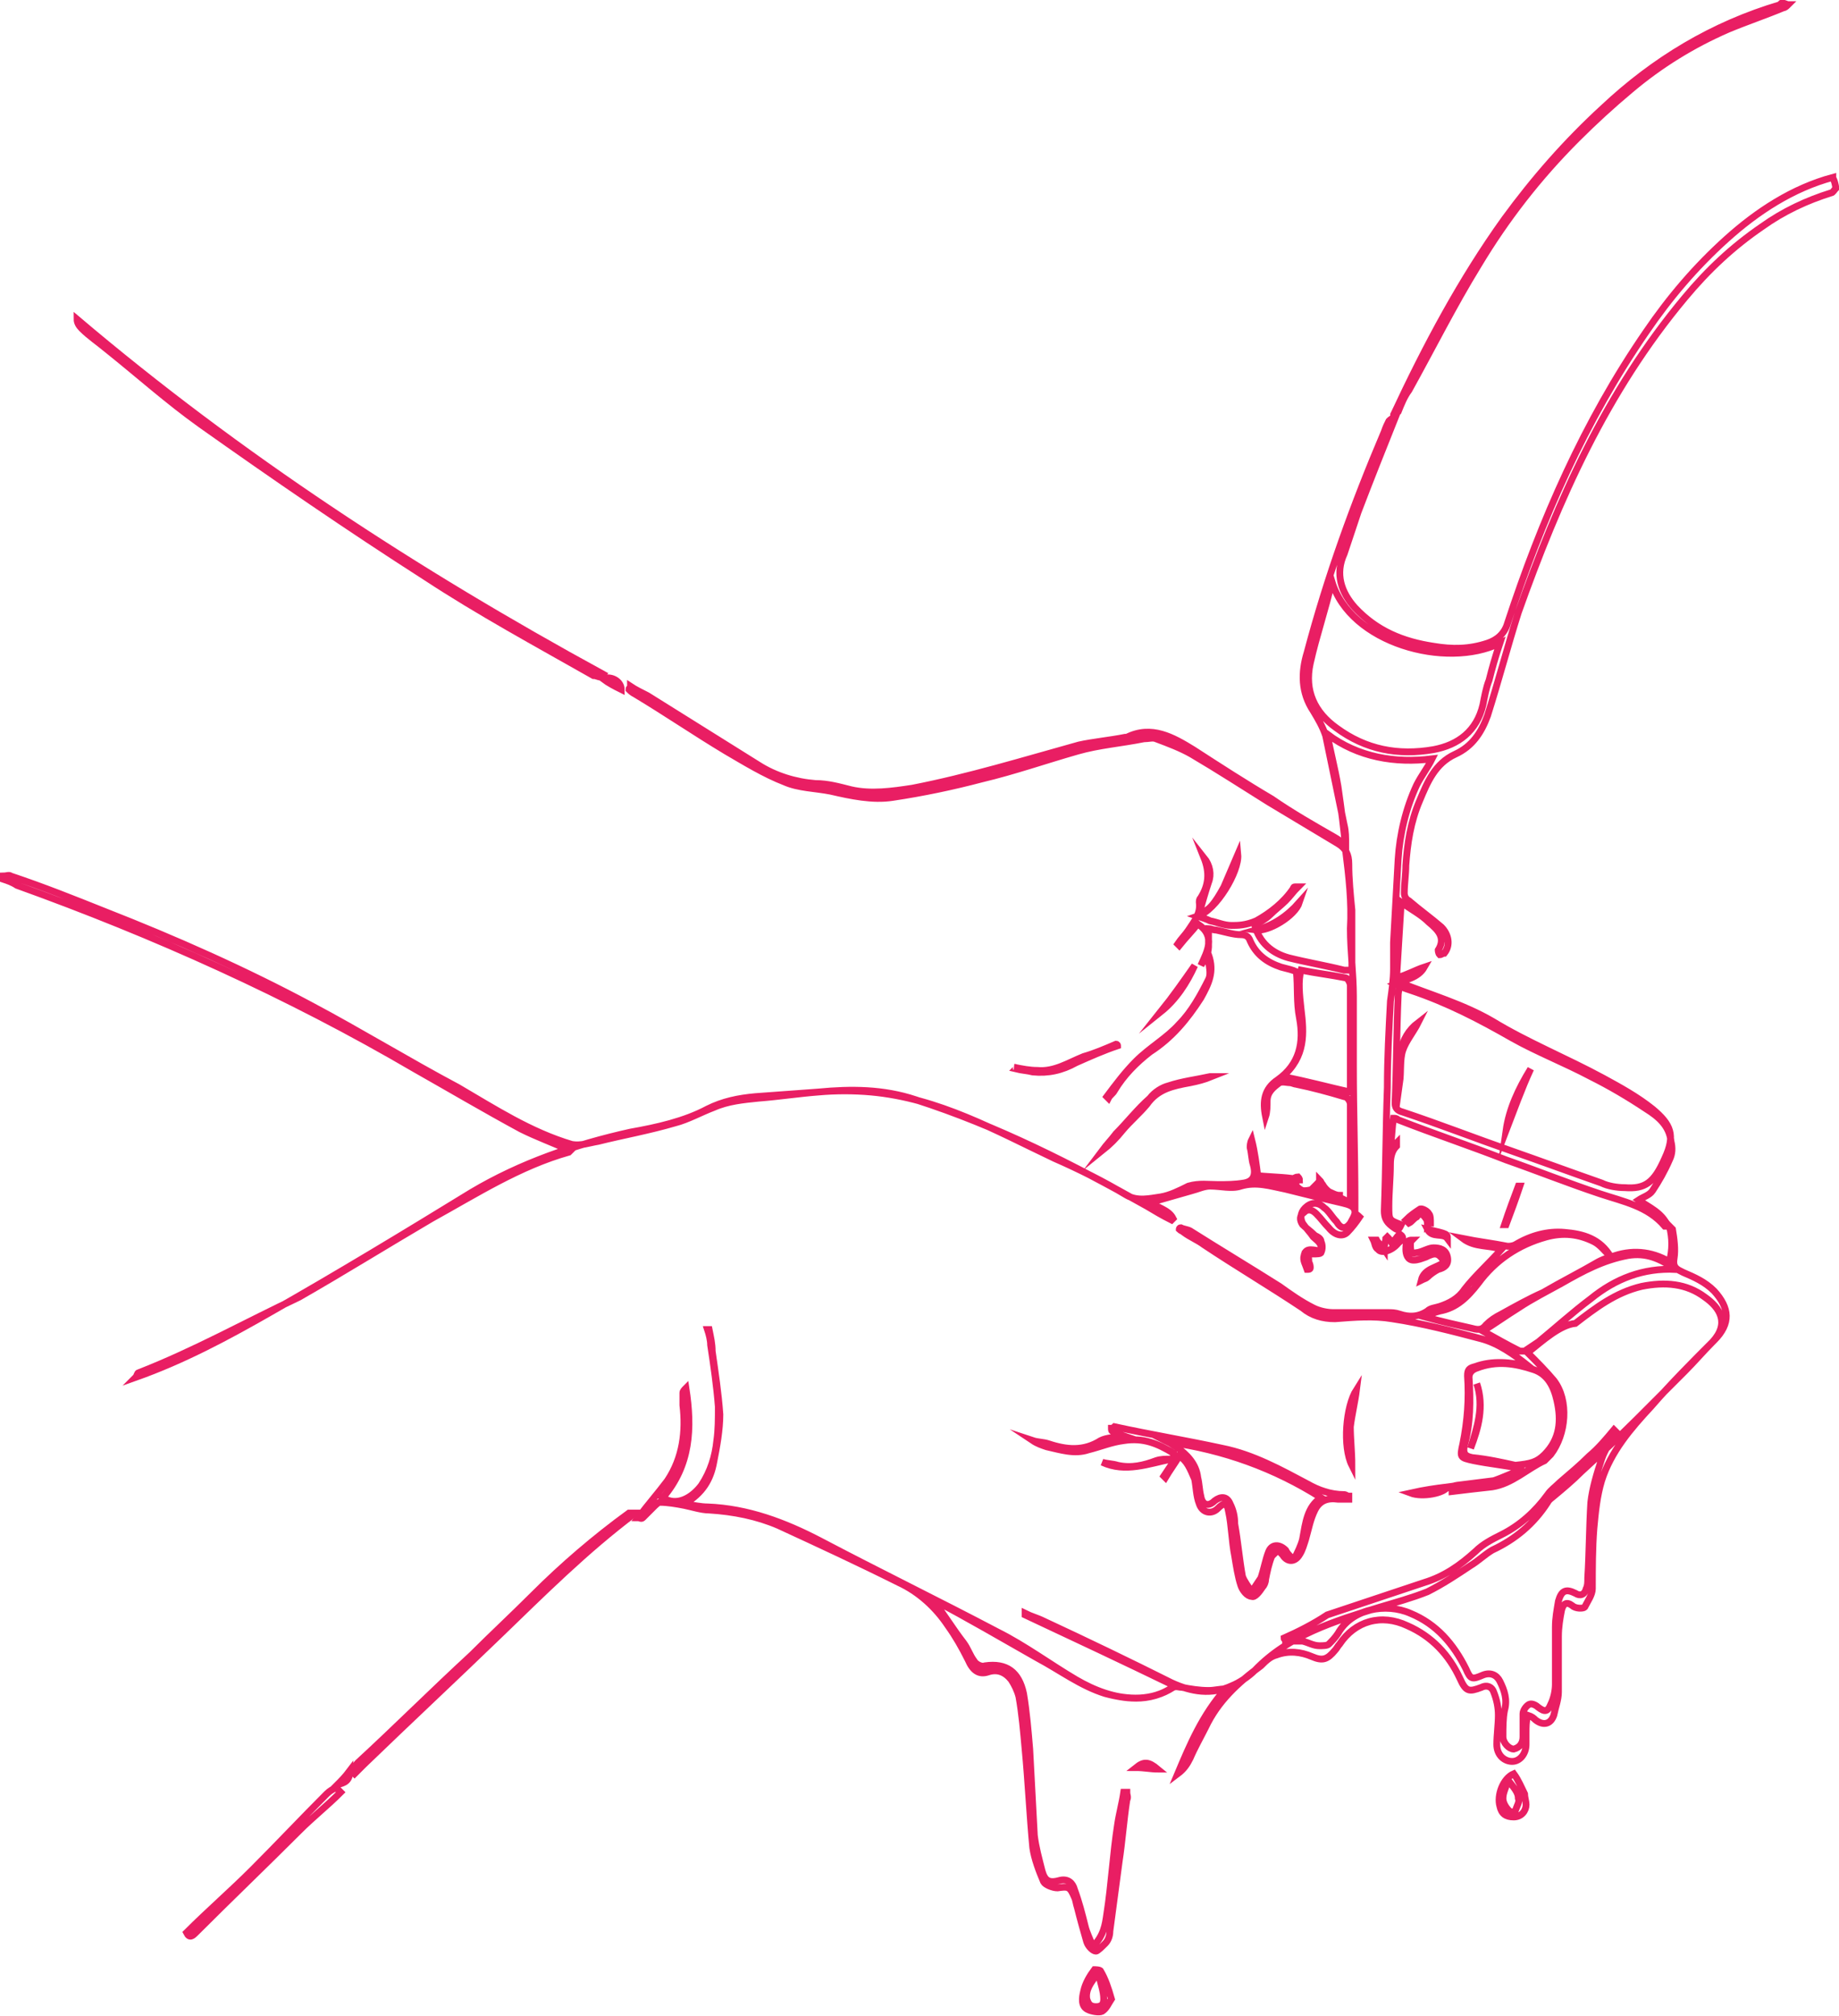 <?xml version="1.0" encoding="utf-8"?>
<!-- Generator: Adobe Illustrator 19.1.0, SVG Export Plug-In . SVG Version: 6.00 Build 0)  -->
<svg version="1.1" id="Layer_1" xmlns="http://www.w3.org/2000/svg" xmlns:xlink="http://www.w3.org/1999/xlink" x="0px" y="0px"
	 viewBox="0 0 119.3 130.7" style="enable-background:new 0 0 119.3 130.7;" xml:space="preserve">
<style type="text/css">
	.st0{fill:none;stroke:#E91E63;stroke-width:0.443;stroke-miterlimit:10;}
</style>
<g id="burn-water">
	<path class="st0" d="M118.9,11.5c-2.6,0.7-4.9,2.2-6.9,4c-2,1.8-3.7,3.8-5.2,6c-4,5.8-6.8,12.2-9,18.9c-0.2,0.7-0.7,1.1-1.3,1.3
		c-1.2,0.4-2.3,0.4-3.5,0.2c-2-0.3-3.7-1-5.1-2.5c-0.9-1-1.3-2.2-0.7-3.5c0.3-0.9,0.6-1.8,0.9-2.7c0.8-2.1,1.6-4.1,2.4-6.1
		c-0.2,0-0.3,0.1-0.4,0.2c-0.1,0.2-0.2,0.4-0.3,0.7c-2,4.7-3.7,9.4-5,14.3c-0.4,1.3-0.4,2.6,0.4,3.8c0.3,0.5,0.6,1,0.8,1.6
		c0.4,1.9,0.8,3.9,1.2,5.8c0.1,0.4,0.1,0.8,0.1,1.3c-0.3-0.2-0.5-0.4-0.7-0.5c-1.4-0.8-2.8-1.6-4.1-2.5c-1.7-1-3.4-2.1-5.1-3.2
		c-1.3-0.8-2.7-1.6-4.3-0.8c0,0-0.1,0-0.1,0c-1,0.2-2.1,0.3-3,0.5c-3.6,1-7.2,2.1-10.8,2.8c-1.3,0.2-2.7,0.4-4,0.1
		c-0.8-0.2-1.5-0.4-2.3-0.4c-1.3-0.1-2.6-0.5-3.7-1.2c-2.4-1.5-4.8-3-7.2-4.5c-0.4-0.2-0.8-0.4-1.1-0.6c0,0.1-0.1,0.1-0.1,0.2
		c0.1,0.1,0.2,0.2,0.4,0.3c2,1.2,3.9,2.5,5.9,3.7c1.2,0.7,2.5,1.5,3.8,2c0.9,0.4,2,0.4,3,0.6c1.3,0.3,2.7,0.6,4,0.4
		c2-0.3,3.9-0.7,5.8-1.2c2.1-0.5,4.1-1.2,6.2-1.8c1.4-0.4,2.8-0.5,4.3-0.8c0.3,0,0.6-0.1,0.8,0c0.8,0.3,1.6,0.6,2.3,1
		c1.7,1,3.4,2.1,5,3.1c1.5,0.9,3,1.8,4.5,2.7c0.5,0.3,0.7,0.7,0.7,1.3c0,1,0.1,2,0.2,3c0,1.3,0,2.6,0,3.9c-0.2,0-0.4,0-0.5,0
		c-1.2-0.3-2.4-0.5-3.6-0.8c-1.1-0.3-1.9-1-2.2-2.1c0.3-0.2,0.7-0.4,1-0.7c0.3-0.3,0.7-0.6,1-0.9c0.3-0.3,0.5-0.6,0.8-0.9
		c-0.1,0-0.2,0-0.2,0c-0.1,0-0.1,0.1-0.1,0.1c-0.6,0.9-1.5,1.6-2.4,2.1C80.8,60,80.3,60,79.9,60c-0.5,0-0.9-0.2-1.4-0.3
		c-0.2-0.1-0.5-0.2-0.8-0.3c1.2-0.4,2.7-2.9,2.6-4c-0.3,0.7-0.6,1.4-0.9,2.1c-0.6,1.1-1,1.6-1.6,1.7c0.2-0.7,0.4-1.4,0.6-2
		c0.2-0.5,0.1-1.1-0.3-1.6c0.4,1,0.3,1.8-0.2,2.6c-0.1,0.1-0.1,0.2-0.1,0.3c0.1,0.7-0.3,1.2-0.7,1.8c-0.2,0.3-0.5,0.6-0.7,0.9
		l0.1,0.1c0.4-0.5,0.8-0.9,1.2-1.4c1.2,0.8,0.6,1.8,0.2,2.7c0.1-0.2,0.3-0.4,0.4-0.5c0,0,0.1,0,0.1,0c0,0.5,0.2,1,0,1.4
		c-0.5,1-1.1,2.1-1.9,2.9c-0.8,0.9-1.9,1.5-2.8,2.4c-0.7,0.7-1.3,1.5-1.9,2.3c0,0,0.1,0.1,0.1,0.1c0.1-0.2,0.3-0.3,0.4-0.5
		c0.6-1,1.4-1.8,2.3-2.5c1.4-0.9,2.4-2.1,3.3-3.5c0.5-0.9,0.9-1.7,0.5-2.8c-0.1-0.1,0-0.3,0-0.5c0-0.4,0-0.8,0-1.2
		c0.1,0,0.3,0.1,0.5,0.1c0.5,0.1,1.1,0.3,1.6,0.3c0.3,0,0.5,0.1,0.6,0.4c0.4,0.9,1.1,1.4,2,1.7c0.4,0.1,0.8,0.2,1,0.3
		c0.1,1,0,2,0.2,3c0.3,1.6,0,3-1.4,4c-0.9,0.6-1,1.4-0.8,2.4c0.1-0.3,0.1-0.7,0.1-1c0-0.6,0.4-0.9,0.8-1.2c0.2-0.1,0.5,0,0.7,0
		c0.1,0,0.3,0.1,0.4,0.1c1,0.2,2.1,0.5,3.1,0.8c0.2,0,0.4,0.3,0.4,0.5c0,2.1,0,4.2,0,6.4c-0.6-0.4-1.4-0.5-1.8-1.2
		c-0.1-0.1-0.1-0.2-0.2-0.3c0,0.1-0.1,0.2-0.2,0.3c0.1,0,0.1,0.1,0.2,0.2c-0.4,0.1-0.7,0.2-1,0.2c-0.2,0-0.4-0.2-0.5-0.3
		c-0.1-0.1,0-0.3,0.1-0.4c0,0,0.1,0,0.1,0c0-0.1-0.1-0.2-0.1-0.2c-0.1,0-0.3,0.1-0.4,0.2c0,0-0.1,0.1-0.1,0.1
		c-0.7-0.1-1.4-0.2-2.1-0.3c-0.1-0.8-0.2-1.6-0.4-2.4c-0.1,0.2-0.1,0.4-0.1,0.5c0.1,0.4,0.1,0.8,0.2,1.1c0.2,0.7,0,1.1-0.6,1.2
		c-0.6,0.1-1.1,0.1-1.7,0.1c-0.6,0-1.2-0.1-1.9,0.1c-0.6,0.3-1.2,0.6-1.8,0.7c-0.7,0.1-1.5,0.3-2.2-0.1c-1.5-0.9-3.1-1.7-4.7-2.4
		c-3.8-1.8-7.5-3.9-11.9-4.3c-1.1-0.1-2.3-0.1-3.4,0c-1.3,0.1-2.6,0.3-3.9,0.4c-1,0.1-2,0.2-2.9,0.6c-0.8,0.3-1.7,0.8-2.5,1
		c-1.7,0.5-3.4,0.8-5,1.2c-0.6,0.1-1.1,0.3-1.7,0.2c-2.7-0.8-5-2.3-7.4-3.7c-3.2-1.7-6.3-3.6-9.5-5.3c-4.3-2.3-8.8-4.3-13.4-6.1
		c-2-0.8-4-1.6-6.1-2.3c-0.1-0.1-0.3,0-0.5,0c0,0.1,0,0.1,0,0.2c0.3,0.1,0.6,0.2,0.9,0.4c8.9,3.2,17.6,7.1,25.8,11.9
		c2.3,1.3,4.5,2.6,6.9,3.9c1,0.5,2.1,0.9,3.2,1.4c0,0-0.1,0.1-0.1,0.1c-3.2,0.9-6,2.7-8.9,4.3c-2.9,1.7-5.8,3.5-8.6,5.1
		C16,85.7,12.6,87.6,9,89c-0.1,0-0.1,0.2-0.2,0.3c3.1-1.1,5.9-2.6,8.7-4.2c4.4-2.5,8.7-5.1,13.1-7.8c3.2-1.9,6.7-3.1,10.3-3.9
		c1.7-0.3,3.5-0.7,5-1.5c1-0.5,2-0.7,3.1-0.8c1.4-0.1,2.7-0.2,4.1-0.3c2.1-0.2,4.2-0.2,6.3,0.5c5.3,1.7,10.2,4.2,15,6.9
		c0.5,0.3,1,0.6,1.6,0.9c0,0,0.1-0.1,0.1-0.1c-0.3-0.6-1.1-0.7-1.5-1.1c0.2,0,0.4-0.1,0.6-0.1c0.7-0.2,1.4-0.4,2.1-0.6
		c0.4-0.1,0.8-0.3,1.2-0.3c0.7,0,1.4,0.2,2,0c1-0.3,1.9,0,2.9,0.2c1.2,0.3,2.4,0.6,3.7,0.9c0.4,0.1,0.8,0.2,0.8,0.6
		c0,0.2-0.2,0.5-0.3,0.7c-0.3,0.4-0.6,0.4-0.9-0.1c-0.3-0.3-0.5-0.7-0.8-0.9c-0.3-0.3-0.7-0.4-1.1-0.1c-0.4,0.3-0.5,0.7-0.3,1.1
		c0.2,0.3,0.5,0.6,0.7,0.9c0.2,0.2,0.6,0.4,0.5,0.9c-0.4,0-1-0.3-1.1,0.3c-0.1,0.3,0.1,0.6,0.2,0.9c0.1,0,0.2,0,0.2-0.1
		c0-0.1,0-0.2-0.1-0.4c0-0.2,0-0.3-0.1-0.5c0.1,0,0.3,0,0.4,0c0.2,0,0.5,0,0.5-0.1c0.1-0.2,0.1-0.5,0-0.7c0-0.2-0.2-0.3-0.4-0.4
		c-0.3-0.3-0.6-0.5-0.8-0.7c-0.2-0.3-0.2-0.6,0.1-0.8c0.3-0.3,0.6-0.1,0.8,0.1c0.3,0.3,0.5,0.6,0.8,0.9c0.4,0.5,0.9,0.6,1.2,0.3
		c0.3-0.3,0.6-0.7,0.8-1c-0.1-0.1-0.3-0.2-0.3-0.3c0-0.3,0-0.6,0-0.9c0-2.8-0.1-5.6-0.1-8.5c0-1.5,0-3,0-4.6c0-1.5-0.2-2.9-0.2-4.4
		c0.1-1.7-0.1-3.4-0.3-5c-0.1-1.4-0.3-2.8-0.5-4.2c-0.2-1.2-0.5-2.3-0.7-3.4c2,1.5,4.4,1.9,6.8,1.6c-0.3,0.6-0.7,1.1-1,1.7
		c-0.7,1.5-1.1,3.2-1.2,4.8c-0.1,1.8-0.2,3.6-0.3,5.4c0,0.6,0,1.1,0,1.7c0,0.7-0.1,1.4-0.2,2.1c-0.1,1.9-0.2,3.7-0.2,5.6
		c-0.1,2.7-0.1,5.3-0.2,8c0,0.4,0.1,0.7,0.5,1c0.4,0.3,0.4,0.3,0.6-0.1c-0.8-0.3-0.8-0.3-0.8-1.2c0-0.9,0.1-1.8,0.1-2.7
		c0-0.5,0.1-0.9,0.4-1.2c0,0,0-0.1,0-0.2c-0.1,0.1-0.2,0.2-0.4,0.3c0.1-0.7,0.1-1.3,0.2-1.9c0.1,0,0.2,0,0.3,0.1
		c2.3,0.9,4.7,1.7,7,2.6c2,0.7,4,1.5,6.1,2.2c1.5,0.5,3.1,0.8,4.2,2.1c0,0,0.1,0,0.2,0c-0.4-0.9-1.2-1.2-1.9-1.7
		c0.3-0.2,0.7-0.3,0.9-0.6c0.4-0.6,0.8-1.3,1.1-2c0.2-0.4,0.2-0.8,0.1-1.2c-0.1-1-0.8-1.6-1.6-2.1c-1.2-0.8-2.4-1.5-3.6-2.1
		c-1.7-0.9-3.5-1.6-5.1-2.5c-2.1-1.2-4.2-2.3-6.6-3.1c-0.3-0.1-0.6-0.2-1-0.4c0.7-0.3,1.5-0.4,1.9-1.1c-0.6,0.2-1.1,0.5-1.8,0.7
		c0.1-1.7,0.2-3.2,0.3-4.9c0.7,0.5,1.3,0.8,1.8,1.3c0.6,0.5,1.1,1,0.6,1.8c0,0,0,0.2,0.1,0.3c0.1,0,0.2-0.1,0.3-0.1
		c0.4-0.5,0.3-1.2-0.2-1.7c-0.7-0.6-1.4-1.1-2.1-1.7c-0.2-0.1-0.3-0.3-0.3-0.5c0-0.6,0.1-1.2,0.1-1.8c0.1-1.4,0.3-2.8,0.9-4.2
		c0.5-1.2,1-2.4,2.3-3c1.1-0.5,1.7-1.4,2.1-2.5c0.7-2.2,1.3-4.5,2-6.7c2.6-7.3,5.7-14.3,10.8-20.4c1.5-1.8,3.1-3.3,5-4.6
		c1.4-1,2.9-1.7,4.5-2.2c0.1,0,0.2-0.2,0.3-0.3C119,11.6,118.9,11.6,118.9,11.5z M83.8,76.9c-0.8-0.2-1.6-0.4-2.4-0.5
		c0-0.1,0-0.1,0-0.2c0.8,0.1,1.6,0.1,2.4,0.2V76.9z M86.9,77.7c-0.5-0.1-1-0.2-1.6-0.4c0.7-0.4,1.1,0.2,1.6,0.2
		C86.9,77.6,86.9,77.6,86.9,77.7z M87.6,63.9c0,1.6,0,3.1,0,4.7c0,0.7,0,1.4,0,2.2c-1.4-0.3-2.8-0.7-4.4-1c1.5-1.3,1.4-2.8,1.2-4.4
		c-0.1-0.9-0.2-1.8,0-2.5c1,0.2,1.9,0.3,2.9,0.5C87.4,63.4,87.6,63.7,87.6,63.9z M90.7,64.6c0-0.3,0.1-0.6,0.1-0.9
		c2,0.8,4.1,1.4,6,2.5c2.3,1.4,4.8,2.4,7.2,3.7c1.1,0.6,2.2,1.2,3.2,2c1.2,1,1.5,1.7,0.8,3.2c-0.7,1.6-1.3,2-2.6,1.9
		c-0.5,0-1.1-0.1-1.5-0.3c-2-0.7-3.9-1.4-5.9-2.1c-2.3-0.8-4.6-1.7-7-2.5c-0.4-0.1-0.5-0.3-0.5-0.6C90.6,69.2,90.6,66.9,90.7,64.6z
		 M96.6,44.1c-0.2,0.5-0.3,1.1-0.4,1.6c-0.4,1.7-1.6,2.6-3.2,2.9c-2.3,0.4-4.4,0-6.3-1.4c-1.4-1-2.1-2.4-1.7-4.2
		c0.4-1.8,1-3.5,1.4-5.3c1.2,4,7.4,5.7,10.9,4C97,42.6,96.8,43.3,96.6,44.1z"/>
	<path class="st0" d="M99.1,87.7c0.6,0.6,1.2,1.2,1.7,1.8c1,1.3,0.8,3.5-0.2,4.8c-0.1,0.1-0.3,0.3-0.4,0.4c-1.1,0.5-2.1,1.5-3.4,1.7
		c-0.9,0.1-1.8,0.2-2.6,0.3c0-0.1,0-0.1-0.1-0.2c0.1-0.1,0.3-0.2,0.4-0.2c0.8-0.1,1.6-0.2,2.4-0.3c0.6-0.2,1.2-0.5,1.8-0.7
		c0,0,0-0.1-0.1-0.1c-1-0.2-2-0.3-3-0.5c-0.9-0.2-0.9-0.2-0.7-1.1c0.3-1.5,0.4-2.9,0.3-4.4c0-0.4,0.1-0.5,0.5-0.6
		c1.1-0.4,2.3-0.3,3.5,0c-1-0.8-2-1.5-3.1-1.8c-1.9-0.5-3.8-1-5.8-1.3c-1.2-0.2-2.4-0.1-3.7,0c-0.8,0-1.5-0.2-2.1-0.7
		c-2.1-1.4-4.3-2.7-6.4-4.1c-0.4-0.3-0.9-0.5-1.3-0.8c-0.1-0.1-0.2-0.1-0.3-0.2c0,0,0-0.1,0.1-0.1c0.2,0.1,0.4,0.1,0.6,0.2
		c1.9,1.2,3.9,2.4,5.8,3.6c0.7,0.5,1.4,1,2.2,1.4c0.4,0.2,0.9,0.3,1.3,0.3c1.2,0,2.3,0,3.5,0c0.3,0,0.5,0,0.8,0.1
		c0.6,0.2,1.2,0.2,1.8-0.2c0.2-0.2,0.5-0.2,0.8-0.3c0.6-0.2,1.2-0.5,1.6-1.1c0.7-0.9,1.6-1.7,2.4-2.6c-0.8-0.3-1.7-0.1-2.5-0.7
		c1,0.2,1.9,0.3,2.9,0.5c0.1,0,0.3,0,0.5-0.1c1-0.6,2.1-0.9,3.2-0.8c1.2,0.1,2.3,0.4,3,1.6c1.3-0.5,2.6-0.4,3.8,0.3
		c0.2-0.8,0.2-1.5,0-2.3c0.1,0.1,0.2,0.2,0.2,0.2c0.1,0.6,0.2,1.3,0.1,1.9c-0.1,0.6,0.2,0.7,0.6,0.9c0.7,0.3,1.4,0.6,2,1.2
		c1,1.1,1.1,2.1,0,3.2c-1.4,1.4-2.8,2.8-4.1,4.3c-1.3,1.4-2.6,2.9-3.2,4.8c-0.3,1-0.4,2-0.5,3.1c-0.1,1.3-0.1,2.6-0.1,3.9
		c0,0.4-0.3,0.8-0.5,1.2c-0.1,0.1-0.6,0.1-0.8-0.1c-0.4-0.3-0.6-0.1-0.7,0.3c-0.1,0.5-0.2,1.1-0.2,1.7c0,1.2,0,2.4,0,3.6
		c0,0.5-0.2,1-0.3,1.5c-0.2,0.6-0.7,0.7-1.2,0.3c-0.1-0.1-0.2-0.2-0.5-0.3c-0.1,0.4-0.1,0.8-0.1,1.1c0,0.3,0,0.6,0,0.8
		c0,0.6-0.4,1.1-0.9,1.1c-0.5,0-1-0.4-1-1.1c0-0.6,0.1-1.3,0.1-1.9c0-0.5-0.1-1-0.3-1.5c-0.1-0.3-0.4-0.5-0.8-0.3
		c-0.8,0.3-1,0.3-1.4-0.6c-0.7-1.5-1.8-2.7-3.4-3.4c-1.7-0.8-3.4-0.3-4.4,1.2c-0.1,0.1-0.2,0.3-0.3,0.4c-0.5,0.6-0.8,0.7-1.5,0.4
		c-0.7-0.3-1.5-0.4-2.3-0.1c-0.4,0.1-0.7,0.4-1,0.7c-1.5,1.1-2.8,2.3-3.6,4c-0.3,0.6-0.7,1.3-1,2c-0.2,0.4-0.4,0.7-0.8,1
		c0.8-1.9,1.6-3.8,3.1-5.5c-0.4,0-0.7,0.1-1.1,0.1c-0.6,0-1.2-0.1-1.7-0.2c-0.2,0-0.4-0.1-0.6,0c-1.4,0.9-2.9,0.8-4.4,0.4
		c-1.6-0.5-2.9-1.5-4.4-2.3c-2.3-1.3-4.5-2.6-6.8-3.8c0,0,0,0,0,0c0.7,0.9,1.3,1.9,2,2.8c0.3,0.4,0.4,0.8,0.7,1.2
		c0.1,0.2,0.5,0.4,0.7,0.3c1.4-0.2,2.2,0.4,2.5,1.8c0.2,1.2,0.3,2.4,0.4,3.6c0.1,1.9,0.2,3.8,0.3,5.6c0.1,0.8,0.3,1.5,0.5,2.3
		c0.2,0.7,0.5,0.8,1.2,0.6c0.5-0.1,0.8,0.2,0.9,0.6c0.3,0.8,0.5,1.6,0.7,2.4c0.1,0.4,0.3,0.8,0.5,1.3c0.7-0.7,0.8-1.4,0.9-2.1
		c0.3-1.9,0.4-3.9,0.7-5.8c0.1-0.7,0.3-1.4,0.4-2.1c0.1,0,0.1,0,0.2,0c0,0.2,0.1,0.3,0,0.5c-0.2,1.3-0.3,2.7-0.5,4
		c-0.2,1.5-0.4,3-0.6,4.5c0,0.3-0.1,0.6-0.3,0.8c-0.2,0.2-0.5,0.5-0.6,0.5c-0.2,0-0.5-0.3-0.6-0.6c-0.2-0.7-0.4-1.4-0.6-2.2
		c-0.1-0.3-0.1-0.5-0.2-0.7c-0.3-0.7-0.4-0.7-1.1-0.6c-0.3,0-0.8-0.2-0.9-0.4c-0.3-0.7-0.6-1.5-0.7-2.2c-0.2-2.1-0.3-4.3-0.5-6.4
		c-0.1-1.1-0.2-2.3-0.4-3.4c-0.1-0.4-0.3-0.8-0.5-1.1c-0.4-0.5-0.9-0.7-1.5-0.5c-0.6,0.2-1-0.1-1.3-0.8c-0.4-0.8-0.8-1.5-1.3-2.2
		c-0.8-1.2-1.9-2.2-3.2-2.8c-2.6-1.3-5.2-2.5-7.8-3.7c-1.4-0.6-2.9-0.9-4.5-1c-0.5,0-1.1-0.2-1.6-0.3c-0.5-0.1-1.1-0.2-1.6-0.2
		c-0.1,0-0.3,0.2-0.4,0.3c-0.2,0.2-0.5,0.5-0.7,0.7c-0.1,0.1-0.2,0-0.3,0c0.6-0.8,1.3-1.6,1.9-2.4c1-1.5,1.2-3.2,1-4.9
		c0-0.3,0-0.6,0-0.8c0-0.1,0.1-0.2,0.2-0.3c0.4,2.6,0.3,5-1.5,7.1c0.9,0.6,1.9,0,2.5-0.8c0.6-0.9,0.9-1.9,1-2.9
		c0.1-0.7,0.1-1.4,0.1-2.2c-0.1-1.3-0.3-2.7-0.5-4c0-0.3-0.1-0.7-0.2-1c0,0,0.1,0,0.1,0c0.1,0.5,0.2,0.9,0.2,1.4
		c0.2,1.4,0.4,2.7,0.5,4.1c0,1-0.2,2.1-0.4,3.1c-0.2,1.1-0.7,2-1.9,2.7c0.6,0.1,1.1,0.2,1.5,0.2c2.6,0.1,5,1,7.3,2.2
		c3.8,2,7.7,3.9,11.5,5.9c1.8,0.9,3.4,2.1,5.1,3.1c1.2,0.7,2.5,1.2,3.9,1.2c0.8,0,1.7-0.2,2.5-0.8c-3.3-1.6-6.5-3.1-9.7-4.6
		c0,0,0-0.1,0-0.1c0.4,0.2,0.8,0.3,1.2,0.5c2.8,1.3,5.5,2.6,8.3,4c1.3,0.6,2.6,0.8,3.9,0.2c0.5-0.2,1.1-0.6,1.5-1
		c2.2-2.3,5.2-3.2,8.1-4.1c1-0.3,2.1-0.6,3.1-1c1-0.5,1.9-1.1,2.8-1.7c0.5-0.3,0.9-0.7,1.4-1c1.5-0.7,2.7-1.7,3.6-3.1
		c0.1-0.2,0.3-0.3,0.4-0.4c0.6-0.5,1.2-1,1.8-1.6c1.2-1.1,2.4-2.2,3.6-3.4c1-1,2.1-2.1,3.1-3.1c0.6-0.6,1.2-1.3,1.8-1.9
		c1.1-1.2,0.5-2.2-0.5-2.9c-1.2-0.9-2.6-1-4.1-0.7c-1.7,0.4-3,1.4-4.3,2.4C101.2,85.9,100.1,86.9,99.1,87.7z M83.3,106.2
		c0,0.1,0.1,0.1,0.1,0.2c0.4,0,0.8,0,1.1,0c0.4,0.1,0.7,0.3,1.1,0.3c0.2,0,0.5,0,0.6-0.1c0.2-0.2,0.4-0.4,0.6-0.7
		c0.9-1.6,3.1-2,4.7-1.3c1.7,0.7,2.8,2,3.6,3.6c0.3,0.7,0.4,0.7,1.1,0.4c0.5-0.2,0.9,0,1.1,0.4c0.3,0.6,0.5,1.2,0.3,1.9
		c-0.1,0.5-0.1,1.1-0.1,1.7c0,0.4,0.4,0.8,0.7,0.8c0.4-0.1,0.6-0.4,0.6-0.8c0-0.5,0-1,0-1.5c0-0.2,0.2-0.5,0.4-0.6
		c0.2-0.1,0.5,0.1,0.6,0.2c0.4,0.3,0.6,0.3,0.8-0.2c0.2-0.4,0.3-0.9,0.3-1.3c0-1.2,0-2.4,0-3.7c0-0.6,0.1-1.1,0.2-1.7
		c0.2-0.7,0.5-0.8,1.1-0.5c0.3,0.2,0.6,0.1,0.7-0.3c0.1-0.2,0.1-0.4,0.1-0.7c0.1-1.6,0.1-3.3,0.2-4.9c0.1-0.9,0.4-1.9,0.7-2.8
		c0.2-0.6,0.6-1.2,1-1.7c-0.1-0.1-0.1-0.1-0.2-0.2c-0.5,0.6-1,1.2-1.6,1.7c-0.6,0.6-1.2,1.1-1.9,1.7c-0.3,0.3-0.6,0.5-0.8,0.8
		c-0.8,1.1-1.8,2-3,2.6c-0.6,0.3-1.2,0.6-1.7,1.1c-1,0.9-2,1.6-3.3,2c-2.1,0.7-4.2,1.4-6.3,2.1C85.2,105.3,84.2,105.8,83.3,106.2z
		 M98.3,95c1-0.1,1.4-0.2,1.9-0.7c1-1,1.1-2.2,0.8-3.5c-0.2-0.9-0.6-1.7-1.5-2c-1.2-0.4-2.4-0.6-3.7-0.1c-0.3,0.1-0.5,0.3-0.5,0.6
		c0.1,1.5,0.1,3-0.3,4.4c-0.1,0.5,0,0.7,0.5,0.8C96.5,94.6,97.4,94.8,98.3,95z M92.5,85.4c1.1,0.3,2,0.5,2.9,0.7
		c0.4,0.1,0.7,0.2,1-0.2c0.3-0.3,0.6-0.5,1-0.7c0.9-0.5,1.8-1,2.7-1.4c1.2-0.7,2.4-1.3,3.6-2c0.2-0.1,0.4-0.2,0.8-0.3
		c-0.4-0.4-0.7-0.8-1.1-1c-1-0.5-2-0.6-3.1-0.3c-1.8,0.5-3.3,1.5-4.4,3c-0.7,0.9-1.4,1.6-2.5,1.8C93,85.1,92.8,85.2,92.5,85.4z
		 M108.7,82.3c-1-0.7-1.9-1.1-3.1-0.9c-1.6,0.3-2.9,1-4.3,1.8c-0.9,0.5-1.9,1-2.8,1.6c-0.8,0.5-1.5,1-2.3,1.5
		c0.9,0.5,1.6,0.9,2.4,1.3c0.1,0,0.2,0,0.3,0c0.3-0.2,0.6-0.4,0.9-0.6c1.1-0.9,2.2-1.9,3.4-2.8C104.8,82.9,106.6,82.2,108.7,82.3z"
		/>
	<path class="st0" d="M76.5,94.4c-0.3,0.5-0.6,0.9-0.9,1.4c0,0-0.1-0.1-0.1-0.1c0.2-0.3,0.4-0.6,0.6-0.9c0-0.1,0-0.1-0.1-0.2
		c-1.5,0.3-3,0.9-4.5,0.2c0.3,0.1,0.7,0.1,1,0.2c0.9,0.2,1.7,0,2.5-0.3c0.3-0.1,0.6-0.1,0.9-0.1c0.1,0,0.2-0.1,0.3-0.2
		c0,0,0-0.2-0.1-0.2c-1-0.6-1.9-1-3.2-0.8c-0.8,0.1-1.5,0.4-2.3,0.6c-0.9,0.3-1.8,0-2.7-0.2c-0.3-0.1-0.6-0.2-0.9-0.4
		c0.3,0.1,0.7,0.1,1,0.2c1.2,0.4,2.3,0.5,3.4-0.2c0.4-0.2,0.9-0.2,1.5-0.3c-0.3-0.1-0.5-0.2-0.7-0.3c-0.1,0-0.1-0.1-0.1-0.2
		c0.1,0,0.2-0.1,0.2-0.1c2.3,0.5,4.7,0.9,7,1.4c2,0.4,3.8,1.4,5.5,2.3c0.7,0.4,1.5,0.7,2.4,0.7c0.1,0,0.2,0.1,0.3,0.1
		c0,0.1,0,0.1,0,0.2c-0.2,0-0.5,0-0.7,0c-0.7-0.1-1.2,0.1-1.5,0.7c-0.3,0.6-0.4,1.2-0.6,1.9c-0.1,0.3-0.2,0.7-0.4,1
		c-0.3,0.5-0.8,0.5-1.1,0c-0.1-0.1-0.2-0.2-0.3-0.3c-0.1,0.1-0.3,0.3-0.4,0.4c-0.2,0.5-0.3,1-0.4,1.5c0,0.2-0.1,0.4-0.2,0.5
		c-0.2,0.3-0.5,0.7-0.7,0.6c-0.3,0-0.6-0.4-0.7-0.7c-0.2-0.6-0.3-1.3-0.4-1.9c-0.2-1-0.2-2-0.4-2.9c-0.1-0.6-0.3-0.6-0.7-0.2
		c-0.4,0.4-1,0.3-1.2-0.3c-0.2-0.5-0.2-1.1-0.3-1.6C77.2,95.2,77,94.7,76.5,94.4z M85.7,97.1c-3-1.9-6.3-3.1-9.9-3.6
		c0.2,0.1,0.3,0.2,0.5,0.3c0.7,0.5,1.3,1.1,1.4,2c0.1,0.4,0.1,0.8,0.2,1.2c0.1,0.6,0.5,0.7,0.9,0.3c0.4-0.3,0.8-0.3,1,0.2
		c0.2,0.4,0.3,0.8,0.3,1.3c0.2,1.1,0.3,2.3,0.5,3.4c0.1,0.3,0.4,0.7,0.6,1c0.2-0.3,0.4-0.6,0.6-0.9c0.2-0.6,0.3-1.2,0.5-1.7
		c0.2-0.5,0.7-0.5,1.1-0.1c0.1,0.2,0.2,0.3,0.4,0.5c0.1,0,0.1,0,0.2,0c0.2-0.4,0.4-0.8,0.5-1.2C84.7,98.7,84.8,97.7,85.7,97.1z"/>
	<path class="st0" d="M39,43.9c-0.2,0-0.3-0.1-0.5-0.1c-3.7-2.1-7.4-4.1-10.9-6.4c-5-3.2-9.8-6.5-14.6-9.9C10.9,26,9,24.3,7,22.7
		c-0.6-0.5-1.2-0.9-1.7-1.4C5.1,21.1,5,20.9,5,20.7C15.5,29.6,27,37.1,39.1,43.7C39.1,43.7,39,43.8,39,43.9z M90.7,26.7
		c0.2-0.5,0.4-1,0.7-1.4c1.5-2.7,2.9-5.5,4.5-8.1c1.8-3,3.9-5.7,6.4-8.2c1.1-1.1,2.3-2.2,3.5-3.2c1.9-1.6,4-2.9,6.3-3.9
		c1.2-0.5,2.4-0.9,3.6-1.4c0.1,0,0.2-0.1,0.3-0.2c-0.1,0-0.2-0.1-0.4-0.1c0,0-0.1,0-0.1,0.1c-4.4,1.3-8.2,3.6-11.5,6.7
		c-2.4,2.2-4.5,4.6-6.4,7.2c-2.8,3.9-5.1,8.2-7.2,12.7C90.4,26.8,90.6,26.8,90.7,26.7z M23,115c0.2-0.2,0.4-0.4,0.6-0.6
		c2.9-2.8,5.9-5.6,8.8-8.4c2.8-2.7,5.6-5.5,8.8-7.9c-0.2,0-0.3,0-0.4,0c-2.2,1.6-4.3,3.4-6.2,5.3c-1.3,1.3-2.7,2.6-4,3.9
		c-2.5,2.3-4.9,4.7-7.4,7c-0.1,0.1-0.2,0.3-0.3,0.5C22.9,114.9,22.9,114.9,23,115z M21.8,115.9c-0.2,0.1-0.4,0.2-0.6,0.4
		c-1.6,1.6-3.2,3.3-4.8,4.9c-1.4,1.4-2.9,2.7-4.3,4.1c0.2,0.4,0.4,0.2,0.6,0c2.2-2.2,4.5-4.4,6.7-6.6c0.9-0.9,1.8-1.6,2.7-2.5
		C22,116.1,21.9,116,21.8,115.9z M71.4,127.8c0-0.1-0.4-0.1-0.4-0.1c-0.3,0.4-0.6,0.9-0.7,1.4c-0.1,0.4-0.2,1,0.3,1.2
		c0.2,0.1,0.7,0.2,0.9,0.1c0.3-0.2,0.4-0.5,0.6-0.8C71.9,128.9,71.7,128.3,71.4,127.8z M71.6,129.6c0,0.3-0.1,0.5-0.5,0.5
		c-0.4,0-0.5-0.2-0.6-0.5c-0.1-0.6,0.3-1.1,0.6-1.5c0.1,0,0.1,0,0.2,0C71.4,128.6,71.6,129.1,71.6,129.6z M97.3,117.1
		c0.1,0.5,0.4,0.7,0.9,0.7c0.5,0,0.8-0.4,0.8-0.8c0-0.2-0.1-0.5-0.1-0.7c-0.2-0.4-0.4-0.9-0.7-1.3C97.5,115.3,97.1,116.4,97.3,117.1
		z M98.5,116.6c0.1,0.2-0.1,0.5-0.2,0.8c0,0.1-0.4,0.1-0.4,0c-0.2-0.2-0.4-0.5-0.4-0.8c0-0.4,0.2-0.7,0.3-1.1c0,0,0.1,0,0.1,0
		C98.2,115.9,98.5,116.2,98.5,116.6z M91.2,81c0,0.3,0.1,0.7,0.5,0.7c0.3,0,0.5-0.1,0.8-0.2c0.6-0.3,0.8-0.3,1.2,0.3
		c-0.4,0.4-1.3,0.4-1.5,1.2c0.2-0.1,0.3-0.1,0.4-0.2c0.2-0.2,0.5-0.4,0.7-0.5c0.4-0.1,0.7-0.3,0.6-0.8c-0.1-0.5-0.5-0.6-0.9-0.6
		c-0.3,0-0.6,0.2-1,0.3c-0.1,0-0.4,0.1-0.4,0c-0.1-0.1-0.1-0.3-0.1-0.5c0-0.1,0-0.2,0.1-0.3C91.2,80.4,91.2,80.7,91.2,81z
		 M78.5,69.8c-0.9,0.2-1.8,0.3-2.7,0.6c-0.4,0.1-0.9,0.4-1.2,0.8c-0.8,0.7-1.5,1.6-2.2,2.3c-0.3,0.4-0.6,0.7-0.9,1.1
		c0.5-0.4,0.9-0.8,1.3-1.3c0.5-0.6,1.1-1.1,1.6-1.7c0.7-1,1.7-1.2,2.8-1.4c0.5-0.1,0.9-0.2,1.4-0.4C78.5,69.8,78.5,69.8,78.5,69.8z
		 M65.9,69.3c0.4,0.1,0.7,0.1,1.1,0.2c1,0.1,1.9-0.1,2.8-0.6c0.9-0.4,1.8-0.8,2.7-1.1c0,0,0-0.1-0.1-0.1c-0.7,0.3-1.4,0.6-2.1,0.8
		c-1,0.4-1.9,1-3,0.9c-0.5,0-1-0.1-1.5-0.2C66,69.2,65.9,69.3,65.9,69.3z M89.1,80.4c0.1,0.2,0.1,0.5,0.3,0.6
		c0.2,0.3,0.9,0.1,1.3-0.4c0.2-0.2,0.5-0.3,0.1-0.6c-0.2,0.2-0.3,0.4-0.5,0.6c-0.1-0.2-0.2-0.3-0.3-0.4c0,0-0.1,0.1-0.1,0.1
		c0,0.2-0.1,0.3-0.1,0.7c-0.2-0.3-0.4-0.4-0.5-0.6C89.2,80.4,89.1,80.4,89.1,80.4z M87.6,92.5c0.1-0.8,0.3-1.6,0.4-2.4
		c-0.7,1.1-0.9,3.7-0.3,4.9C87.7,94.1,87.6,93.3,87.6,92.5z M92.8,79.3c0-0.2,0-0.5-0.1-0.6c-0.1-0.2-0.5-0.4-0.6-0.3
		c-0.3,0.2-0.6,0.4-0.9,0.7c0.1,0.1,0.1,0.1,0.2,0.2c0.2-0.1,0.3-0.3,0.5-0.4c0.2-0.3,0.4-0.2,0.6,0.1c0.1,0.1,0.1,0.3,0.1,0.4
		C92.7,79.3,92.7,79.3,92.8,79.3z M93.9,96.4c-0.8,0.1-1.5,0.2-2.4,0.4C92.3,97.1,93.7,96.8,93.9,96.4z M75.3,65.6
		c1-0.8,1.7-1.9,2.2-3C76.8,63.6,76.1,64.6,75.3,65.6z M84.3,58.5c-0.8,0.9-1.7,1.5-2.8,1.8C82.3,60.4,84,59.4,84.3,58.5z
		 M73.7,114.6c0.5,0,1,0.1,1.4,0.1C74.5,114.2,74.2,114.2,73.7,114.6z M97.7,79.4c0.3-0.8,0.6-1.6,0.9-2.5c0,0-0.1,0-0.1,0
		c-0.3,0.8-0.6,1.6-0.9,2.5C97.6,79.4,97.6,79.4,97.7,79.4z M92.6,79.7c0.3,0.6,1,0.2,1.3,0.6C93.9,80,93.9,80,92.6,79.7z
		 M40.3,44.7c0-0.5-0.6-0.9-1.2-0.7C39.5,44.3,39.9,44.5,40.3,44.7z M21.9,115.7c0.4-0.1,0.8-0.2,0.8-0.9
		C22.4,115.2,22.1,115.5,21.9,115.7z M99.3,69.3c-0.8,1.3-1.4,2.6-1.6,4C98.2,72,98.7,70.6,99.3,69.3z M91,68.1
		c0.2-0.6,0.7-1.2,1-1.8c-1.3,1-1.3,2.5-1.2,3.9C90.9,69.5,90.8,68.7,91,68.1z M95.8,89.7c0.5,1.5,0,2.9-0.4,4.2
		C95.9,92.6,96.3,91.2,95.8,89.7z"/>
</g>
</svg>
